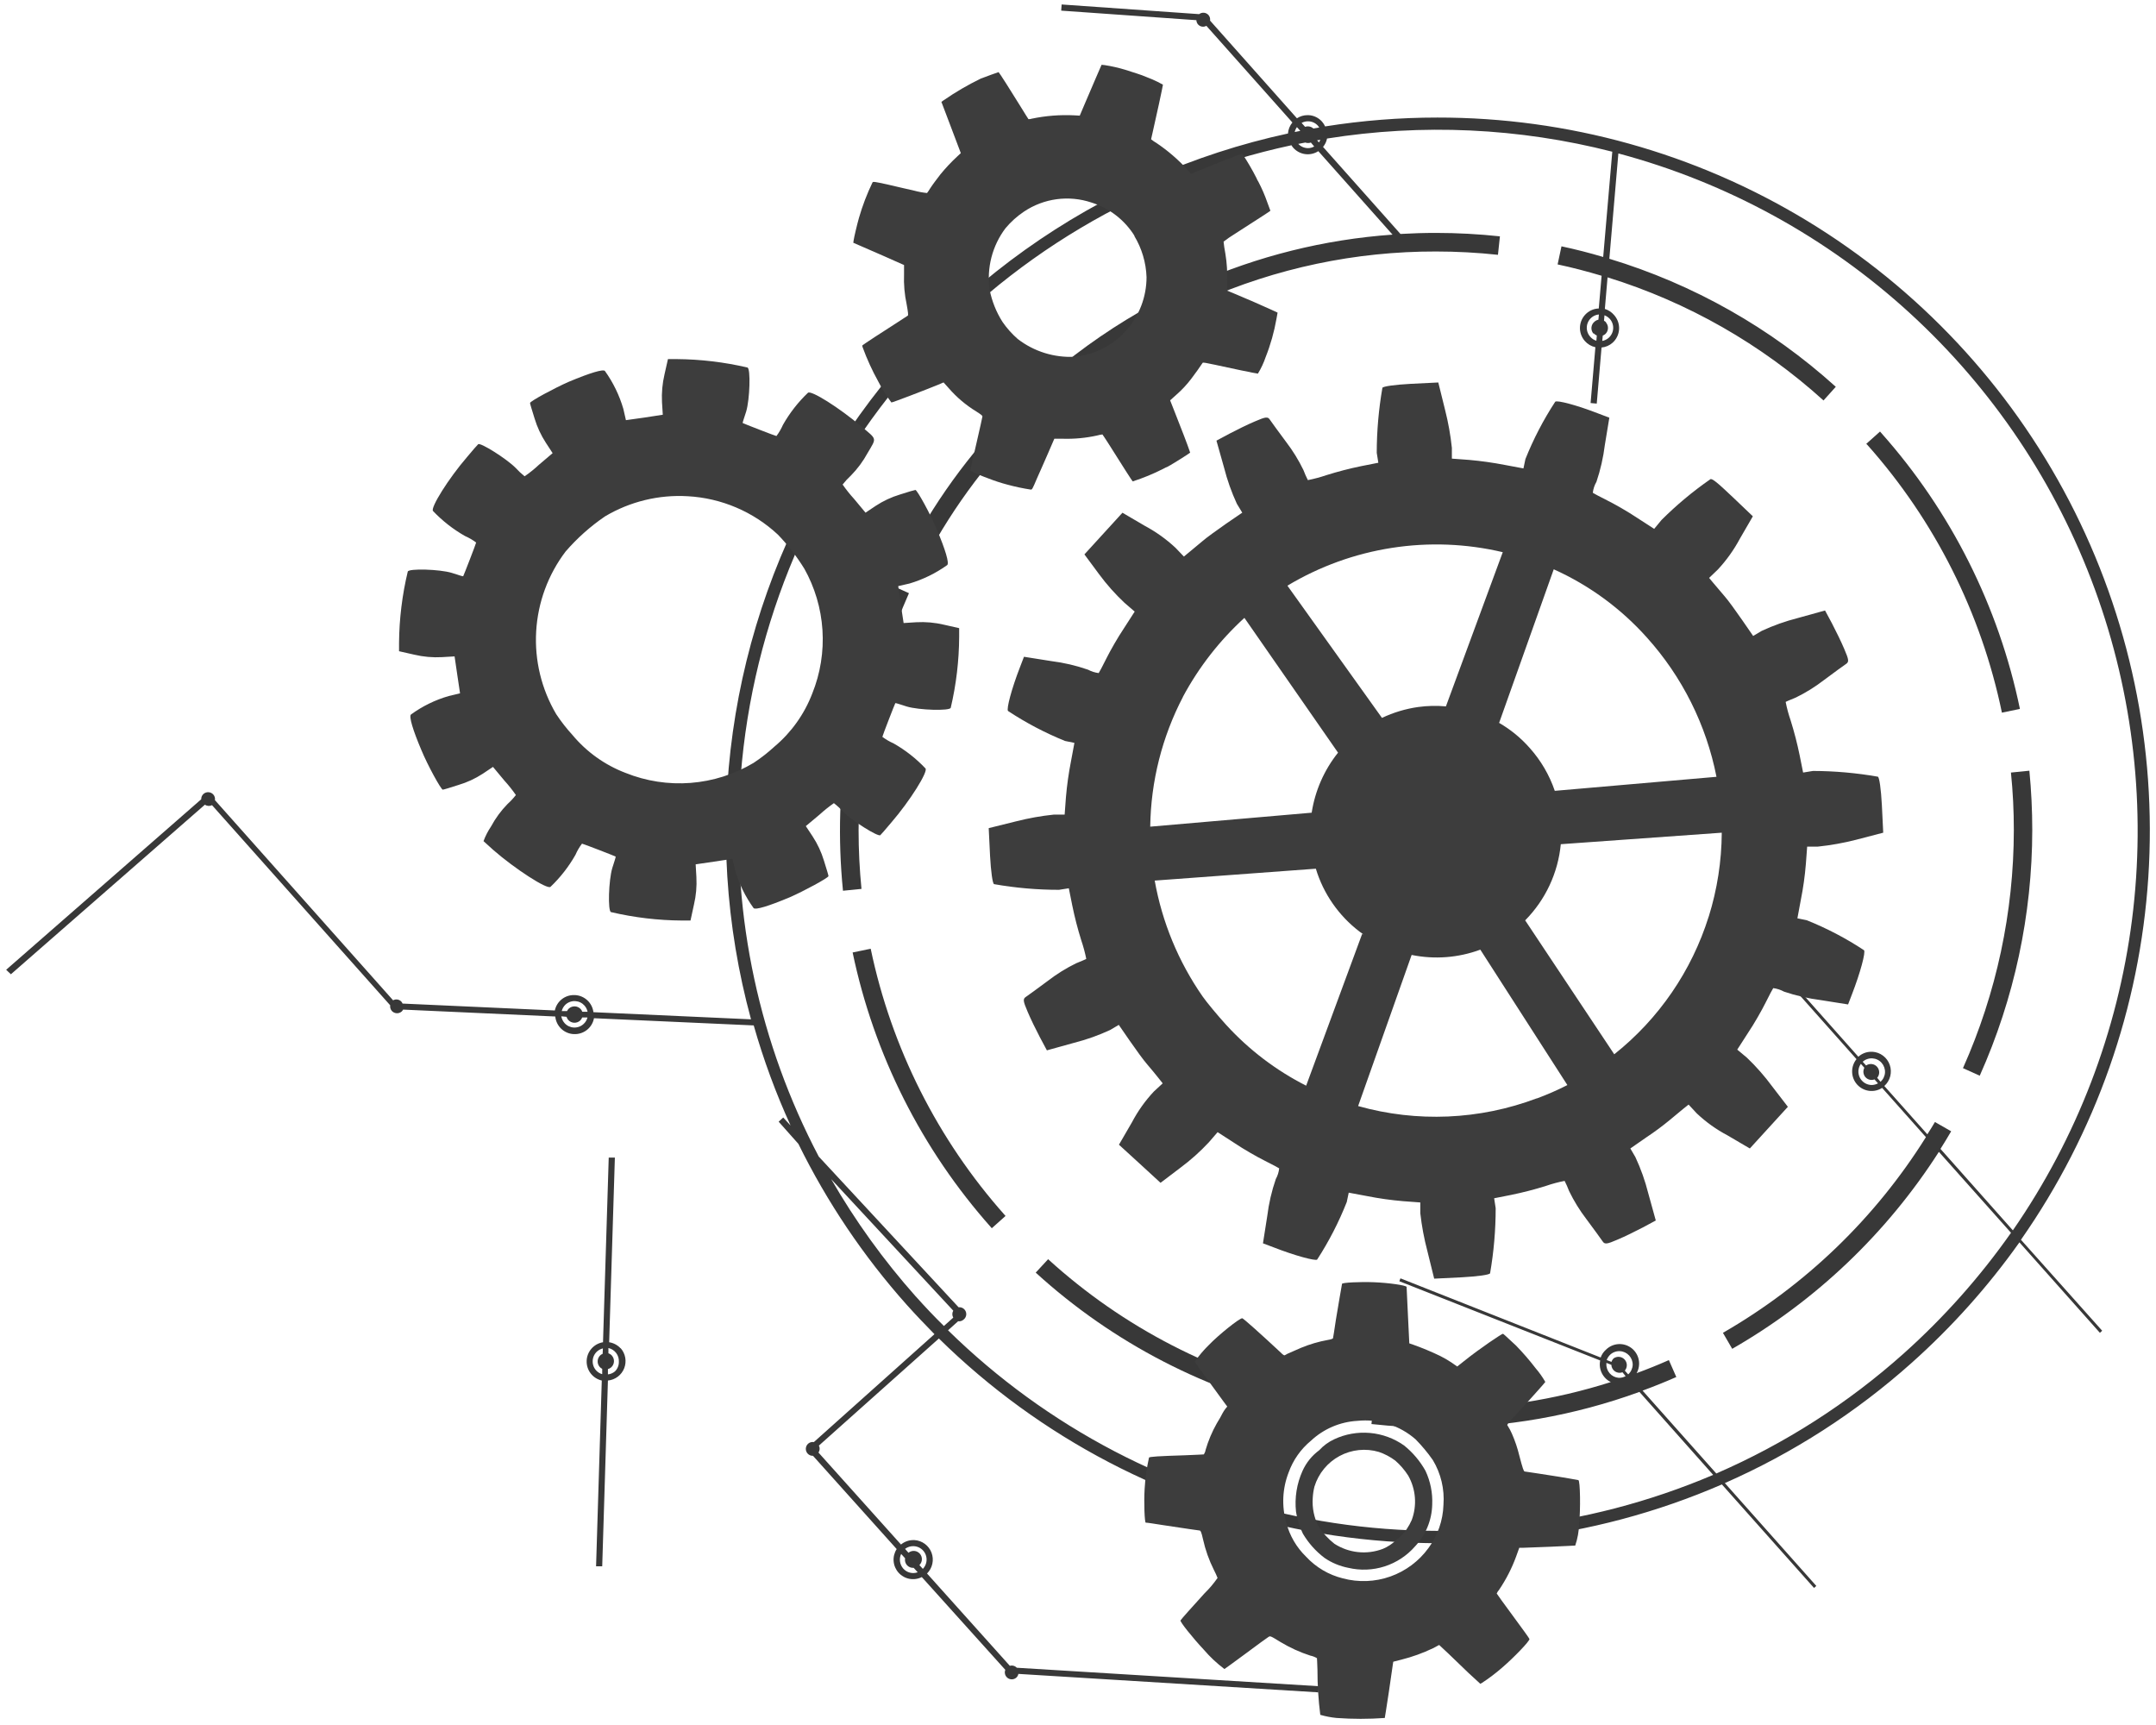 <svg width="350" height="280" viewBox="0 0 350 280" fill="none" xmlns="http://www.w3.org/2000/svg">
<path d="M168.135 206.571C180.698 218.021 196.056 225.948 212.656 229.551L213.284 226.624C197.204 223.145 182.324 215.477 170.149 204.393L168.135 206.571Z" fill="#383838"/>
<path d="M139.85 144.284C139.541 141.147 139.381 137.949 139.381 134.802C139.389 121.531 142.175 108.41 147.559 96.285L144.826 95.056C137.903 110.586 135.152 127.66 136.848 144.584L139.85 144.284Z" fill="#383838"/>
<path d="M170.767 64.632C175.594 60.305 180.851 56.485 186.456 53.232L184.97 50.634C179.178 53.978 173.744 57.909 168.753 62.364C161.112 69.171 154.598 77.15 149.454 86.004L152.037 87.513C157.033 78.941 163.355 71.218 170.767 64.632V64.632Z" fill="#383838"/>
<path d="M326.921 134.732C326.908 148.052 324.094 161.221 318.663 173.379L321.386 174.608C326.996 162.065 329.902 148.477 329.913 134.732C329.913 131.525 329.754 128.288 329.444 125.1L326.452 125.4C326.771 128.487 326.921 131.625 326.921 134.732Z" fill="#383838"/>
<path d="M141.346 153.996L138.414 154.605C141.883 171.2 149.638 186.593 160.904 199.247L161.003 199.367L163.237 197.369L163.138 197.259C152.221 184.996 144.707 170.078 141.346 153.996V153.996Z" fill="#383838"/>
<path d="M324.986 115.678L327.908 115.069C324.461 98.417 316.698 82.969 305.398 70.277L305.199 70.047L302.965 72.046L303.144 72.216C314.108 84.531 321.641 99.521 324.986 115.678V115.678Z" fill="#383838"/>
<path d="M100.754 218.87C100.264 218.334 99.606 217.982 98.889 217.871L99.817 187.897H98.819L97.892 217.871C97.167 217.988 96.506 218.354 96.022 218.906C95.537 219.458 95.259 220.161 95.236 220.896C95.212 221.631 95.444 222.351 95.892 222.933C96.341 223.514 96.977 223.922 97.692 224.086L96.765 254.24H97.762L98.689 224.086C99.272 224.03 99.827 223.813 100.294 223.46C100.76 223.107 101.12 222.632 101.333 222.086C101.546 221.54 101.604 220.946 101.5 220.37C101.396 219.793 101.134 219.257 100.744 218.82L100.754 218.87ZM97.832 219.749C97.702 219.805 97.582 219.879 97.473 219.969C97.204 220.209 97.042 220.546 97.021 220.906C97.001 221.265 97.124 221.619 97.363 221.888C97.475 222.013 97.611 222.115 97.762 222.187V223.057C97.378 222.948 97.032 222.733 96.765 222.437C96.38 222.004 96.183 221.437 96.216 220.858C96.231 220.571 96.303 220.29 96.428 220.03C96.553 219.771 96.728 219.54 96.944 219.35C97.212 219.121 97.53 218.956 97.872 218.87L97.832 219.749ZM99.826 222.607C99.504 222.878 99.108 223.045 98.689 223.087V222.227C98.885 222.177 99.066 222.081 99.218 221.948C99.487 221.708 99.649 221.371 99.669 221.011C99.69 220.651 99.567 220.298 99.328 220.029C99.176 219.863 98.983 219.739 98.769 219.669V218.81C99.273 218.921 99.72 219.209 100.031 219.621C100.342 220.033 100.496 220.543 100.465 221.058C100.469 221.346 100.415 221.632 100.305 221.899C100.195 222.165 100.032 222.406 99.826 222.607V222.607Z" fill="#383838"/>
<path d="M1.768 158.142L33.264 130.616C33.431 130.733 33.628 130.802 33.831 130.816C34.035 130.83 34.239 130.788 34.421 130.696L63.344 163.178C63.319 163.339 63.329 163.504 63.374 163.661C63.419 163.818 63.497 163.963 63.603 164.087C63.804 164.311 64.085 164.448 64.386 164.466C64.686 164.485 64.982 164.385 65.209 164.187C65.302 164.097 65.38 163.993 65.438 163.877L90.142 164.996C90.214 165.754 90.556 166.46 91.105 166.985C91.655 167.51 92.376 167.819 93.134 167.854C93.974 167.901 94.799 167.613 95.428 167.054C95.948 166.589 96.299 165.963 96.426 165.276L122.357 166.445C123.941 172.003 125.941 177.434 128.341 182.691L127.144 181.392L126.406 182.072L129.607 185.669C134.262 195.137 140.18 203.927 147.2 211.796C148.666 213.435 150.192 215.023 151.698 216.562L132.121 234.077C131.956 234.047 131.788 234.055 131.627 234.1C131.466 234.145 131.318 234.226 131.193 234.337C131.082 234.436 130.991 234.556 130.927 234.69C130.862 234.824 130.825 234.969 130.816 235.118C130.808 235.266 130.829 235.415 130.878 235.555C130.927 235.696 131.004 235.825 131.103 235.936C131.213 236.059 131.349 236.156 131.5 236.22C131.652 236.284 131.816 236.313 131.981 236.305L145.565 251.442C145.188 252.026 145.014 252.718 145.069 253.412C145.124 254.105 145.406 254.76 145.87 255.277C146.334 255.795 146.955 256.144 147.637 256.273C148.319 256.401 149.024 256.301 149.644 255.988L163.198 271.046C163.105 271.281 163.095 271.542 163.168 271.784C163.241 272.027 163.393 272.238 163.6 272.383C163.808 272.529 164.058 272.6 164.31 272.586C164.563 272.571 164.803 272.472 164.993 272.305C165.166 272.147 165.282 271.936 165.322 271.705L214.022 274.702L214.082 273.703L165.063 270.706C164.922 270.554 164.742 270.445 164.543 270.39C164.344 270.335 164.134 270.337 163.936 270.396L150.492 255.409C150.926 254.977 151.226 254.428 151.355 253.829C151.485 253.23 151.439 252.606 151.223 252.033C151.007 251.459 150.63 250.961 150.137 250.597C149.645 250.234 149.058 250.02 148.447 249.984H148.257C147.53 249.987 146.826 250.241 146.263 250.703L132.869 235.776C132.982 235.612 133.049 235.42 133.061 235.221C133.074 235.022 133.031 234.823 132.938 234.647L152.416 217.262C168.851 233.425 189.722 244.313 212.365 248.533C235.007 252.753 258.391 250.113 279.528 240.951L294.488 257.757L294.857 257.427L280.006 240.731C291.081 235.863 301.32 229.274 310.345 221.208C316.888 215.369 322.752 208.81 327.829 201.655L340.894 216.342L341.263 216.003L328.078 201.235C340.217 183.884 347.369 163.527 348.752 142.383C350.136 121.24 345.699 100.122 335.925 81.331C326.151 62.54 311.415 46.798 293.324 35.822C275.233 24.845 254.481 19.054 233.331 19.081C227.232 19.081 221.143 19.562 215.119 20.52C214.991 20.24 214.823 19.981 214.621 19.75C214.346 19.436 214.011 19.181 213.636 18.999C213.261 18.817 212.853 18.712 212.436 18.691H212.247C211.641 18.692 211.049 18.869 210.541 19.201L196.439 3.344C196.465 3.183 196.456 3.018 196.411 2.861C196.366 2.704 196.287 2.558 196.18 2.435C195.99 2.226 195.73 2.096 195.449 2.07C195.168 2.044 194.888 2.124 194.664 2.295L172.343 0.727L172.273 1.726L194.215 3.274C194.22 3.463 194.273 3.647 194.37 3.808C194.467 3.97 194.604 4.104 194.767 4.196C194.931 4.289 195.116 4.337 195.304 4.337C195.493 4.336 195.677 4.287 195.841 4.194L209.803 19.88C209.386 20.388 209.135 21.013 209.085 21.669C193.727 24.995 179.206 31.42 166.408 40.553C153.61 49.686 142.803 61.335 134.647 74.79C126.49 88.244 121.155 103.222 118.967 118.81C116.778 134.398 117.782 150.269 121.918 165.456L96.336 164.297C96.243 163.555 95.892 162.87 95.345 162.362C94.797 161.854 94.089 161.556 93.344 161.519H93.164C92.44 161.513 91.736 161.759 91.173 162.214C90.609 162.67 90.22 163.307 90.073 164.017L65.349 162.898C65.304 162.789 65.244 162.688 65.169 162.598C65.003 162.411 64.778 162.286 64.531 162.244C64.284 162.202 64.031 162.246 63.813 162.368L34.89 129.876C34.917 129.715 34.907 129.55 34.863 129.392C34.818 129.235 34.738 129.09 34.63 128.967C34.531 128.855 34.41 128.765 34.276 128.7C34.141 128.635 33.995 128.597 33.846 128.589C33.697 128.58 33.548 128.602 33.407 128.651C33.266 128.701 33.136 128.777 33.025 128.877C32.906 128.986 32.813 129.119 32.751 129.267C32.689 129.415 32.66 129.576 32.666 129.736L1 157.413L1.768 158.142ZM148.377 250.973C148.792 250.997 149.192 251.141 149.528 251.386C149.864 251.631 150.123 251.967 150.274 252.355C150.425 252.743 150.462 253.167 150.381 253.575C150.299 253.983 150.102 254.36 149.813 254.66L149.255 254.04C149.502 253.8 149.646 253.473 149.659 253.129C149.671 252.784 149.55 252.448 149.321 252.19C149.093 251.933 148.773 251.773 148.43 251.746C148.087 251.718 147.747 251.824 147.48 252.042L146.921 251.412C147.341 251.094 147.862 250.938 148.387 250.973H148.377ZM146.283 252.222L146.931 252.941C146.892 253.139 146.9 253.343 146.954 253.537C147.008 253.731 147.106 253.91 147.24 254.06C147.376 254.211 147.545 254.328 147.734 254.402C147.922 254.477 148.125 254.507 148.327 254.49L148.976 255.209C148.57 255.356 148.13 255.377 147.712 255.27C147.294 255.163 146.918 254.933 146.632 254.61C146.349 254.288 146.166 253.891 146.106 253.466C146.046 253.042 146.111 252.609 146.293 252.222H146.283ZM148.686 210.467C143.465 204.596 138.856 198.205 134.933 191.394L154.75 212.745C154.65 212.917 154.598 213.112 154.598 213.31C154.598 213.508 154.65 213.703 154.75 213.874L153.234 215.233C151.658 213.695 150.152 212.096 148.696 210.467H148.686ZM212.456 19.69C212.741 19.705 213.02 19.776 213.277 19.899C213.534 20.023 213.763 20.196 213.952 20.41V20.41C214.031 20.5 214.101 20.597 214.162 20.7L213.214 20.859C213.035 20.698 212.815 20.587 212.578 20.54C212.341 20.492 212.096 20.509 211.868 20.59L211.299 19.95C211.654 19.759 212.054 19.669 212.456 19.69V19.69ZM214.341 22.688C214.279 22.838 214.202 22.982 214.112 23.117L213.813 22.778L214.341 22.688ZM213.344 23.777C213.039 23.948 212.696 24.041 212.347 24.047C212.049 24.046 211.755 23.984 211.483 23.866C211.21 23.747 210.964 23.574 210.761 23.357L211.898 23.137C212.191 23.243 212.512 23.243 212.805 23.137L213.344 23.777ZM210.531 20.62L211.09 21.249L210.182 21.429C210.248 21.137 210.374 20.861 210.551 20.62H210.531ZM120.093 128.238C121.518 103.373 131.053 79.666 147.233 60.758C163.413 41.849 185.344 28.787 209.654 23.577C209.734 23.724 209.831 23.862 209.943 23.987C210.445 24.549 211.131 24.913 211.876 25.013C212.622 25.114 213.38 24.945 214.012 24.536L226.06 38.085C214.993 38.867 204.147 41.571 194.006 46.078L195.212 48.816C207.146 43.518 220.059 40.795 233.111 40.822V40.822C236.473 40.822 239.832 41.002 243.174 41.362L243.494 38.364C240.045 37.993 236.58 37.806 233.111 37.805V37.805C231.176 37.805 229.262 37.865 227.347 37.975L214.78 23.847C215.108 23.457 215.331 22.989 215.428 22.488C230.848 20.026 246.607 20.753 261.735 24.626L260.259 41.712C258.025 41.045 255.768 40.469 253.487 39.983L252.859 42.92C255.272 43.43 257.646 44.06 260 44.759L259.541 50.074C258.802 50.095 258.095 50.379 257.546 50.874C257.235 51.151 256.982 51.487 256.8 51.863C256.619 52.239 256.513 52.646 256.489 53.063C256.465 53.48 256.523 53.897 256.66 54.291C256.797 54.685 257.01 55.048 257.287 55.36C257.733 55.869 258.331 56.219 258.992 56.359L258.214 65.421L259.212 65.511L259.99 56.409C260.656 56.349 261.286 56.076 261.785 55.63C262.412 55.068 262.79 54.28 262.837 53.438C262.884 52.597 262.595 51.772 262.034 51.144C261.638 50.673 261.115 50.326 260.528 50.144L260.967 45.019C273.966 49.042 285.931 55.862 296.024 65.002L298.018 62.784C287.445 53.224 274.891 46.127 261.256 42.001L262.722 24.906C280.334 29.613 296.557 38.498 310.019 50.809C323.482 63.121 333.789 78.497 340.069 95.64C346.349 112.783 348.419 131.189 346.103 149.302C343.787 167.415 337.153 184.703 326.762 199.707L315.013 186.488C315.601 185.549 316.19 184.599 316.748 183.63L314.115 182.122C313.716 182.801 313.298 183.48 312.879 184.12L305.897 176.277C306.365 175.857 306.698 175.309 306.855 174.701C307.012 174.092 306.986 173.451 306.78 172.857C306.574 172.264 306.198 171.744 305.699 171.364C305.199 170.984 304.598 170.76 303.972 170.721H303.783C303.005 170.717 302.254 171.006 301.679 171.531L281.802 149.15L281.433 149.479L301.379 171.92C300.904 172.504 300.653 173.239 300.67 173.993C300.687 174.746 300.971 175.468 301.472 176.031C301.973 176.593 302.658 176.957 303.403 177.059C304.148 177.161 304.905 176.993 305.538 176.586L312.649 184.579C304.429 197.712 293.113 208.619 279.697 216.342L281.203 218.94C294.79 211.139 306.298 200.172 314.754 186.967L326.462 200.106C321.414 207.289 315.561 213.869 309.019 219.719C299.987 227.788 289.724 234.355 278.62 239.173L266.652 225.724C268.497 225.045 270.322 224.316 272.127 223.516L270.921 220.769C269.195 221.538 267.45 222.237 265.684 222.887C266.059 222.22 266.18 221.44 266.025 220.692C265.87 219.943 265.45 219.275 264.842 218.812C264.234 218.35 263.48 218.123 262.718 218.174C261.956 218.225 261.239 218.55 260.698 219.09C260.312 219.43 260.02 219.863 259.85 220.349L227.347 207.5L227.167 207.969L259.77 220.829C259.67 221.312 259.684 221.812 259.81 222.288C259.937 222.765 260.172 223.206 260.498 223.576C260.776 223.894 261.115 224.152 261.496 224.336C252.336 227.25 242.782 228.726 233.171 228.712C229.759 228.71 226.35 228.523 222.958 228.152L222.639 231.15C226.137 231.533 229.653 231.726 233.171 231.729V231.729C244.415 231.742 255.575 229.781 266.143 225.934L278.111 239.403C257.408 248.216 234.564 250.69 212.459 246.513C190.354 242.336 169.979 231.695 153.902 215.933L155.538 214.464C155.697 214.487 155.858 214.474 156.012 214.428C156.165 214.381 156.306 214.301 156.426 214.194C156.619 214.045 156.758 213.836 156.822 213.601C156.886 213.365 156.871 213.114 156.779 212.888C156.688 212.661 156.525 212.471 156.315 212.346C156.105 212.221 155.86 212.168 155.618 212.196L132.918 187.737C123.3 169.45 118.87 148.871 120.113 128.238H120.093ZM260.718 52.303C260.622 52.205 260.51 52.124 260.389 52.063L260.468 51.173C260.793 51.301 261.086 51.499 261.326 51.753C261.585 52.039 261.762 52.39 261.84 52.768C261.918 53.147 261.894 53.539 261.77 53.905C261.646 54.27 261.426 54.596 261.135 54.849C260.843 55.101 260.489 55.271 260.109 55.34L260.189 54.471C260.343 54.415 260.485 54.33 260.608 54.221C260.863 53.981 261.016 53.652 261.035 53.302C261.053 52.952 260.936 52.608 260.708 52.343L260.718 52.303ZM258.723 54.111C258.862 54.262 259.032 54.382 259.222 54.461L259.152 55.31C258.764 55.194 258.418 54.968 258.155 54.66C257.884 54.362 257.702 53.994 257.629 53.597C257.555 53.201 257.594 52.792 257.74 52.416C257.886 52.04 258.134 51.713 258.456 51.47C258.777 51.228 259.16 51.08 259.561 51.044L259.481 51.893C259.256 51.939 259.047 52.042 258.873 52.193C258.727 52.305 258.606 52.447 258.517 52.607C258.428 52.768 258.373 52.946 258.354 53.129C258.335 53.312 258.354 53.497 258.409 53.673C258.464 53.849 258.554 54.011 258.673 54.151L258.723 54.111ZM302.825 174.838C303.005 175.043 303.242 175.188 303.506 175.254C303.77 175.32 304.047 175.304 304.302 175.207L304.87 175.847C304.563 176.014 304.222 176.106 303.873 176.117C303.473 176.119 303.081 176.01 302.738 175.803C302.396 175.597 302.117 175.299 301.933 174.944C301.748 174.589 301.665 174.19 301.693 173.79C301.72 173.391 301.856 173.006 302.087 172.68L302.656 173.319C302.529 173.56 302.477 173.834 302.507 174.105C302.538 174.375 302.648 174.631 302.825 174.838V174.838ZM304.74 174.948C304.954 174.697 305.07 174.376 305.065 174.046C305.06 173.716 304.935 173.399 304.714 173.154C304.493 172.909 304.191 172.753 303.863 172.716C303.536 172.678 303.206 172.761 302.935 172.949V172.949L302.387 172.34C302.6 172.149 302.849 172.003 303.119 171.909C303.389 171.815 303.674 171.775 303.96 171.792C304.245 171.809 304.524 171.881 304.781 172.006C305.039 172.131 305.269 172.306 305.458 172.52V172.52C305.839 172.955 306.036 173.521 306.007 174.098C305.97 174.674 305.709 175.213 305.279 175.597L304.74 174.948ZM263.77 222.477C263.983 222.226 264.099 221.905 264.094 221.575C264.089 221.245 263.965 220.928 263.743 220.683C263.522 220.439 263.22 220.283 262.892 220.245C262.565 220.208 262.235 220.291 261.964 220.479C261.798 220.639 261.675 220.838 261.605 221.058L260.827 220.759C260.952 220.42 261.153 220.116 261.416 219.869C261.848 219.484 262.415 219.287 262.992 219.32C263.562 219.353 264.097 219.61 264.481 220.034C264.865 220.458 265.068 221.016 265.046 221.588C265.009 222.164 264.748 222.702 264.318 223.087V223.087L263.77 222.477ZM263.899 223.376C263.593 223.546 263.251 223.638 262.902 223.646H262.772C262.205 223.603 261.678 223.337 261.304 222.907C260.931 222.477 260.742 221.917 260.778 221.348C260.772 221.305 260.772 221.261 260.778 221.218L261.585 221.538C261.592 221.75 261.65 221.958 261.753 222.144C261.856 222.33 262.002 222.488 262.178 222.606C262.355 222.725 262.557 222.799 262.768 222.823C262.978 222.848 263.192 222.822 263.391 222.747L263.899 223.376ZM91.818 163.048C92.031 162.857 92.28 162.711 92.55 162.617C92.82 162.523 93.106 162.483 93.391 162.5C93.676 162.517 93.956 162.589 94.213 162.714C94.47 162.839 94.7 163.014 94.89 163.228C95.139 163.512 95.311 163.856 95.388 164.227H94.531C94.471 164.074 94.387 163.933 94.281 163.807C94.04 163.538 93.702 163.375 93.342 163.354C92.981 163.334 92.627 163.457 92.356 163.697C92.228 163.816 92.123 163.959 92.047 164.117H91.19C91.29 163.706 91.508 163.335 91.818 163.048V163.048ZM91.968 165.046C92.026 165.233 92.121 165.406 92.247 165.556C92.488 165.825 92.826 165.988 93.187 166.009C93.547 166.029 93.901 165.906 94.172 165.666C94.326 165.527 94.442 165.352 94.511 165.156H95.368C95.266 165.575 95.036 165.952 94.71 166.235C94.497 166.427 94.248 166.575 93.978 166.669C93.707 166.763 93.42 166.803 93.134 166.785C92.849 166.77 92.57 166.697 92.312 166.572C92.056 166.447 91.826 166.271 91.638 166.055C91.37 165.746 91.19 165.37 91.12 164.966L91.968 165.046Z" fill="#383838"/>
<path d="M172.902 120.274L174.418 120.584L173.859 123.582C173.482 125.507 173.209 127.452 173.041 129.407L172.832 132.224H171.087C169.011 132.44 166.955 132.807 164.933 133.323L160.505 134.422L160.724 138.919C160.864 141.496 161.133 143.465 161.383 143.515C164.86 144.127 168.384 144.434 171.914 144.434L173.51 144.184L174.069 146.972C174.46 148.887 174.949 150.781 175.535 152.647C175.869 153.627 176.138 154.629 176.343 155.644C176.273 155.714 175.525 156.014 174.687 156.364C173.087 157.144 171.57 158.085 170.159 159.171C168.533 160.39 166.908 161.559 166.559 161.799C166.03 162.139 166.07 162.468 166.828 164.237C167.297 165.356 168.214 167.234 168.823 168.383L169.95 170.492L174.378 169.263C176.386 168.752 178.342 168.056 180.222 167.184L181.619 166.355L183.414 168.953C184.411 170.392 185.668 172.13 186.236 172.77C186.805 173.409 187.603 174.418 188.012 174.918L188.75 175.847L187.323 177.166C185.917 178.662 184.719 180.343 183.763 182.162L181.648 185.808L185.039 188.906L188.4 191.993L191.612 189.555C193.277 188.321 194.826 186.936 196.24 185.419L197.666 183.77L200.418 185.549C201.895 186.548 204.109 187.807 205.315 188.406C206.522 189.006 207.589 189.585 207.659 189.645C207.595 190.256 207.408 190.847 207.111 191.384C206.44 193.328 205.976 195.337 205.724 197.379L205.026 201.815L206.722 202.454C210.162 203.803 213.543 204.712 213.823 204.453C215.731 201.506 217.342 198.377 218.63 195.111L218.949 193.592L221.941 194.151C223.862 194.533 225.804 194.806 227.756 194.971L230.568 195.18V196.929C230.803 199.013 231.19 201.076 231.725 203.104L232.822 207.55L237.31 207.33C239.883 207.19 241.838 206.92 241.898 206.671C242.502 203.183 242.805 199.65 242.805 196.11L242.556 194.501L245.339 193.951C247.251 193.558 249.141 193.068 251.004 192.483C251.981 192.145 252.98 191.878 253.996 191.683C254.269 192.219 254.512 192.769 254.724 193.332C255.502 194.938 256.441 196.462 257.526 197.878C258.743 199.507 259.92 201.135 260.159 201.485C260.498 202.005 260.827 201.975 262.583 201.215C263.71 200.746 265.575 199.826 266.732 199.217L268.796 198.108L267.569 193.672C267.062 191.658 266.364 189.698 265.485 187.817L264.667 186.418L267.24 184.629C268.558 183.757 269.83 182.817 271.05 181.812C271.748 181.242 272.696 180.433 273.194 180.033L274.122 179.294L275.448 180.723C276.941 182.133 278.619 183.333 280.435 184.29L284.065 186.418L287.137 183.051L290.239 179.654L287.686 176.337C286.455 174.664 285.08 173.103 283.577 171.671L282.021 170.372L283.776 167.644C284.774 166.165 286.03 163.947 286.629 162.738C287.227 161.529 287.796 160.46 287.865 160.39C288.477 160.47 289.069 160.663 289.611 160.96C291.555 161.616 293.56 162.078 295.595 162.339L300.013 163.038L300.661 161.349C301.998 157.892 302.905 154.515 302.596 154.235C299.67 152.303 296.555 150.673 293.301 149.37L291.785 149.06L292.343 146.062C292.73 144.135 293.003 142.187 293.161 140.227L293.371 137.42H295.116C297.191 137.204 299.248 136.837 301.27 136.321L305.718 135.162L305.498 130.666C305.359 128.088 305.089 126.119 304.84 126.07C301.362 125.46 297.839 125.149 294.308 125.14L292.712 125.4L292.154 122.612C291.762 120.697 291.273 118.803 290.688 116.937C290.35 115.958 290.08 114.957 289.88 113.94C289.95 113.87 290.698 113.57 291.536 113.221C293.136 112.44 294.653 111.499 296.064 110.413C297.689 109.194 299.315 108.025 299.664 107.785C300.192 107.445 300.153 107.106 299.395 105.347C298.926 104.228 298.008 102.35 297.4 101.191L296.273 99.093L291.845 100.322C289.837 100.833 287.88 101.528 286 102.4L284.604 103.229L282.809 100.631C281.811 99.192 280.575 97.474 279.986 96.805C279.398 96.135 278.64 95.196 278.211 94.716L277.453 93.807L278.869 92.448C280.27 90.945 281.47 89.265 282.44 87.453L284.554 83.806L281.273 80.678C278.77 78.3 277.932 77.621 277.653 77.791C274.819 79.756 272.166 81.969 269.724 84.405L268.537 85.844L265.814 84.085C264.338 83.086 262.124 81.827 260.917 81.228C259.71 80.628 258.643 80.049 258.573 79.989C258.644 79.362 258.844 78.756 259.162 78.21C259.818 76.263 260.276 74.255 260.528 72.216L261.256 67.799L259.571 67.16C256.13 65.811 252.749 64.902 252.47 65.212C250.553 68.144 248.933 71.26 247.633 74.514L247.313 76.032L244.321 75.473C242.399 75.1 240.458 74.826 238.507 74.653L235.694 74.444V72.695C235.475 70.613 235.105 68.549 234.587 66.52L233.49 62.084L229.002 62.304C226.429 62.444 224.464 62.714 224.414 62.964C223.809 66.445 223.502 69.971 223.497 73.504L223.756 75.113L220.974 75.663C219.062 76.055 217.171 76.545 215.309 77.131C214.33 77.464 213.331 77.731 212.317 77.931C212.043 77.395 211.8 76.845 211.589 76.282C210.81 74.676 209.871 73.153 208.786 71.736C207.569 70.107 206.393 68.479 206.153 68.129C205.814 67.609 205.485 67.639 203.73 68.399C202.603 68.868 200.738 69.788 199.581 70.397L197.476 71.526L198.713 75.912C199.225 77.924 199.919 79.883 200.787 81.767L201.665 83.216L199.032 85.015C197.616 86.014 195.881 87.243 195.212 87.832L193.098 89.591L192.19 90.34L190.834 88.921C189.333 87.521 187.657 86.322 185.847 85.354L182.217 83.226L179.115 86.623L176.043 89.99L178.417 93.198C179.65 94.869 181.032 96.424 182.546 97.844L184.202 99.272L182.446 102C181.449 103.479 180.192 105.697 179.594 106.906C178.996 108.115 178.427 109.184 178.357 109.254C177.754 109.176 177.169 108.99 176.632 108.704C174.692 108.029 172.686 107.56 170.648 107.306L166.23 106.606L165.581 108.295C164.235 111.752 163.337 115.129 163.646 115.409C166.562 117.335 169.663 118.965 172.902 120.274ZM212.037 176.227C207.159 173.752 202.766 170.414 199.072 166.375C197.616 164.776 195.881 162.678 195.212 161.719C191.302 156.093 188.655 149.684 187.453 142.935L213.613 141.007C213.68 141.253 213.76 141.503 213.853 141.756C215.245 145.768 217.862 149.238 221.333 151.678L221.123 151.608L212.037 176.227ZM249.468 178.285C240.183 181.784 230.025 182.221 220.475 179.534L229.162 155.005C232.886 155.766 236.748 155.469 240.312 154.146L254.444 176.127C252.83 176.951 251.168 177.679 249.468 178.305V178.285ZM277.393 148.76C274.632 157.588 269.288 165.382 262.054 171.131L247.593 149.39C250.884 146.06 252.928 141.694 253.377 137.03L279.508 135.162C279.48 139.781 278.768 144.371 277.393 148.78V148.76ZM252.23 92.408C257.984 94.996 263.131 98.764 267.34 103.469C273.084 109.844 276.993 117.663 278.65 126.09L252.4 128.368C251.527 125.808 250.15 123.45 248.351 121.433C246.922 119.805 245.238 118.421 243.364 117.337L252.23 92.408ZM243.962 89.611L234.727 114.659C233.232 114.522 231.726 114.556 230.239 114.759C228.196 115.047 226.209 115.644 224.345 116.528L208.996 95.066C219.502 88.767 232.045 86.817 243.962 89.631V89.611ZM192.041 113.091C194.619 108.29 197.992 103.963 202.014 100.292L217.214 122.173C214.961 124.989 213.485 128.348 212.935 131.915L186.725 134.183C186.825 126.839 188.646 119.621 192.041 113.111V113.091Z" fill="#3D3D3D"/>
<path d="M139.83 69.218C136.219 66.161 131.662 63.303 131.163 63.753C129.562 65.279 128.194 67.033 127.104 68.958C126.822 69.603 126.467 70.213 126.047 70.777C125.897 70.777 120.621 68.719 120.571 68.668C120.521 68.619 120.811 67.809 121.13 66.81C121.728 64.812 121.878 59.816 121.339 59.656C117.565 58.775 113.705 58.316 109.83 58.287H108.434L107.875 60.765C107.529 62.237 107.392 63.751 107.466 65.261L107.596 67.32L104.604 67.779L101.612 68.199L101.193 66.371C100.55 64.164 99.538 62.083 98.201 60.216C97.912 59.886 95.807 60.516 92.326 61.974C90.043 62.973 86.043 65.132 86.043 65.411C86.043 65.531 86.382 66.66 86.781 67.919C87.2 69.312 87.814 70.637 88.606 71.856L89.713 73.554L87.499 75.433C86.769 76.116 85.989 76.744 85.166 77.311C84.642 76.894 84.151 76.436 83.7 75.942C82.213 74.444 77.985 71.786 77.626 72.106C77.506 72.216 76.708 73.105 75.83 74.174C72.789 77.701 69.846 82.427 70.295 82.946C71.816 84.546 73.563 85.913 75.481 87.003C76.125 87.285 76.734 87.641 77.296 88.062C77.296 88.202 75.242 93.497 75.192 93.537C75.142 93.577 74.334 93.308 73.337 92.988C71.342 92.388 66.356 92.248 66.196 92.778C65.29 96.559 64.815 100.43 64.78 104.318V105.707L67.253 106.266C68.722 106.615 70.234 106.749 71.741 106.666L73.796 106.546L74.235 109.544L74.683 112.541L72.838 112.981C70.639 113.615 68.566 114.63 66.715 115.978C66.366 116.288 67.014 118.476 68.41 121.763C69.408 124.191 71.602 128.178 71.881 128.178C71.991 128.178 73.128 127.838 74.384 127.428C75.796 127.012 77.14 126.393 78.374 125.59L80.029 124.481L81.884 126.709C82.556 127.447 83.179 128.228 83.749 129.047C83.336 129.575 82.879 130.066 82.383 130.516C81.331 131.594 80.434 132.815 79.72 134.143C79.218 134.887 78.806 135.688 78.493 136.531C78.543 136.59 79.281 137.24 80.069 137.959C83.58 141.027 88.836 144.424 89.364 143.954C90.965 142.428 92.333 140.674 93.424 138.749C93.701 138.105 94.056 137.498 94.481 136.94C94.63 136.94 99.906 138.988 99.946 139.038C99.986 139.088 99.717 139.898 99.398 140.897C98.799 142.895 98.65 147.891 99.188 148.051C102.962 148.936 106.822 149.395 110.698 149.419H112.094L112.652 146.852C113 145.38 113.134 143.866 113.051 142.356L112.932 140.297L115.924 139.858L118.916 139.408L119.344 141.256C119.98 143.462 120.993 145.541 122.336 147.401C122.626 147.731 124.73 147.101 128.211 145.643C130.495 144.644 134.494 142.485 134.494 142.206C134.494 142.086 134.155 140.957 133.756 139.698C133.333 138.3 132.712 136.971 131.911 135.751L130.814 134.093L133.038 132.234C133.775 131.561 134.554 130.937 135.372 130.366C135.9 130.774 136.39 131.229 136.838 131.725C138.324 133.223 142.553 135.881 142.912 135.561C143.031 135.451 143.819 134.562 144.707 133.493C147.749 129.966 150.691 125.25 150.242 124.731C148.724 123.125 146.976 121.754 145.056 120.664C144.412 120.382 143.803 120.026 143.241 119.605C143.241 119.465 145.295 114.17 145.345 114.13C145.395 114.09 146.203 114.359 147.2 114.679C149.195 115.279 154.182 115.419 154.341 114.889C155.23 111.11 155.689 107.242 155.708 103.359V101.96L153.234 101.401C151.765 101.052 150.253 100.917 148.746 101.001L146.692 101.131L146.233 98.133L145.814 95.136L147.649 94.716C149.842 94.064 151.911 93.051 153.773 91.719C154.122 91.409 153.473 89.221 152.077 85.934C151.08 83.506 148.886 79.529 148.606 79.529C148.497 79.529 147.36 79.859 146.103 80.269C144.709 80.689 143.382 81.308 142.164 82.107L140.508 83.216L138.653 80.988C137.981 80.25 137.358 79.469 136.788 78.65C137.199 78.124 137.653 77.633 138.144 77.181C139.206 76.1 140.112 74.876 140.837 73.544C142.333 70.996 142.423 71.406 139.83 69.218ZM130.545 92.258C132.273 95.328 133.289 98.748 133.516 102.264C133.744 105.781 133.179 109.304 131.861 112.571C130.579 115.916 128.468 118.88 125.727 121.184C124.669 122.155 123.535 123.041 122.336 123.831C119.227 125.687 115.732 126.798 112.123 127.079C108.515 127.36 104.89 126.802 101.532 125.45C98.189 124.171 95.23 122.056 92.935 119.305C91.966 118.248 91.083 117.115 90.292 115.918C87.901 111.864 86.769 107.188 87.041 102.487C87.312 97.785 88.975 93.272 91.818 89.521C93.697 87.35 95.849 85.432 98.221 83.816C102.273 81.407 106.952 80.269 111.655 80.548C117.11 80.849 122.287 83.055 126.286 86.783C127.895 88.455 129.323 90.294 130.545 92.268V92.258Z" fill="#3D3D3D"/>
<path d="M246.097 218.401C244.501 216.912 244.102 216.552 243.992 216.492C243.883 216.432 240.302 218.82 237.649 220.949L236.562 221.808L235.565 221.118C234.991 220.739 234.395 220.396 233.779 220.089C232.36 219.407 230.905 218.8 229.421 218.271L228.783 218.051C228.783 218.051 228.673 215.983 228.563 213.515C228.454 211.047 228.354 208.949 228.344 208.889C228.244 208.619 225.352 208.219 223.038 208.13C220.724 208.04 217.892 208.189 217.862 208.389C217.712 209.139 217.263 211.896 216.865 214.224C216.635 215.783 216.426 217.132 216.396 217.222C216.366 217.312 216.037 217.422 215.538 217.502C214.058 217.771 212.61 218.196 211.22 218.77L209.444 219.55C209.147 219.665 208.86 219.805 208.587 219.969C208.497 220.049 208.327 219.969 207.908 219.54C204.837 216.672 201.825 213.975 201.665 213.975C201.196 213.975 197.845 216.652 196.23 218.331C195.386 219.154 194.625 220.058 193.956 221.029C193.956 221.088 195.821 223.666 198.733 227.643L199.232 228.312L198.942 228.652C198.747 228.91 198.573 229.184 198.424 229.471C198.304 229.731 197.895 230.47 197.526 231.05C196.758 232.411 196.149 233.856 195.711 235.356C195.671 235.613 195.575 235.859 195.432 236.076C195.352 236.076 193.995 236.166 192.44 236.216C188.021 236.355 186.575 236.445 186.525 236.605C186.153 238.268 185.917 239.959 185.817 241.661C185.678 243.929 185.817 247.176 185.997 247.156C186.176 247.136 187.393 247.336 188.939 247.576L193.148 248.205C193.916 248.305 194.644 248.405 194.773 248.435C194.903 248.465 195.033 248.675 195.292 249.844C195.676 251.576 196.272 253.254 197.067 254.84C197.286 255.259 197.482 255.689 197.656 256.129C197.033 257.027 196.325 257.864 195.541 258.626C193.417 260.954 191.761 262.823 191.642 263.023C191.522 263.222 193.557 265.78 195.452 267.809C196.442 268.963 197.556 270.005 198.773 270.916C198.773 270.916 200.359 269.797 202.204 268.418C204.049 267.039 205.704 265.84 205.874 265.74C206.213 265.51 206.193 265.501 207.869 266.53C209.395 267.449 211.021 268.19 212.716 268.738C213.097 268.813 213.461 268.955 213.793 269.157C213.793 269.217 213.853 270.067 213.873 271.036C213.869 273.481 214.022 275.924 214.331 278.35C215.198 278.602 216.086 278.772 216.984 278.859C219.587 279.047 222.2 279.047 224.803 278.859C224.803 278.859 225.123 276.931 225.462 274.643C225.801 272.355 226.09 270.306 226.12 270.097L226.18 269.727L227.516 269.387C229.279 268.943 230.993 268.324 232.633 267.539L233.63 267.009L235.086 268.368L238.387 271.545L240.312 273.314L240.571 273.174C241.708 272.428 242.795 271.607 243.823 270.716C245.767 269.047 248.291 266.42 248.291 266.05C248.291 265.96 247.084 264.292 245.628 262.323C244.172 260.355 242.985 258.706 242.975 258.656C243.064 258.443 243.188 258.247 243.344 258.077C244.495 256.38 245.433 254.548 246.136 252.622L246.635 251.233H247.273L251.732 251.063C253.836 250.963 255.611 250.893 255.721 250.873C256.101 249.748 256.313 248.573 256.349 247.386C256.599 245.058 256.529 240.312 256.23 240.252C255.133 240.032 251.063 239.363 249.607 239.163L247.523 238.853C247.353 238.853 247.194 238.364 246.655 236.325C246.36 235.093 245.956 233.889 245.448 232.729C245.255 232.286 245.028 231.858 244.77 231.45C244.591 231.25 244.561 231.27 246.456 229.232C247.862 227.733 250.864 224.376 250.864 224.316C250.41 223.525 249.882 222.779 249.288 222.088C248.299 220.796 247.233 219.565 246.097 218.401V218.401ZM232.603 236.995C233.918 239.181 234.521 241.723 234.328 244.269C234.249 246.793 233.404 249.233 231.904 251.263C230.355 253.398 228.196 255.012 225.712 255.893C223.229 256.774 220.537 256.881 217.992 256.198C215.695 255.631 213.614 254.401 212.007 252.661C210.467 251.161 209.363 249.268 208.816 247.186C208.043 244.491 208.176 241.615 209.195 239.003C209.918 236.993 211.169 235.216 212.815 233.858C214.877 231.93 217.549 230.788 220.365 230.63C222.059 230.454 223.771 230.629 225.394 231.145C227.017 231.661 228.517 232.506 229.8 233.628C230.826 234.67 231.764 235.796 232.603 236.995V236.995Z" fill="#3D3D3D"/>
<path d="M227.935 234.627C226.298 233.471 224.385 232.77 222.389 232.594C220.394 232.419 218.388 232.775 216.575 233.628C215.659 234.056 214.836 234.66 214.152 235.406C212.978 236.27 212.047 237.423 211.449 238.753C210.511 240.83 210.146 243.121 210.392 245.388C210.578 246.624 210.955 247.824 211.509 248.944C212.411 250.468 213.6 251.801 215.009 252.871C216.178 253.671 217.499 254.222 218.889 254.49C220.838 254.948 222.875 254.867 224.781 254.255C226.687 253.642 228.391 252.521 229.71 251.013C231.453 249.167 232.449 246.739 232.503 244.199C232.585 242.315 232.209 240.439 231.406 238.733C230.523 237.154 229.344 235.76 227.935 234.627V234.627ZM228.603 239.513C229.218 240.598 229.588 241.806 229.688 243.05C229.788 244.295 229.615 245.546 229.182 246.716C228.956 247.229 228.686 247.721 228.374 248.185C227.896 248.887 227.302 249.502 226.618 250.004C226.004 250.606 225.279 251.084 224.484 251.412C223.201 251.899 221.821 252.078 220.456 251.934C219.091 251.79 217.779 251.327 216.625 250.583C215.611 249.786 214.735 248.827 214.032 247.746C213.321 246.341 213.001 244.771 213.104 243.199C213.135 242.559 213.229 241.923 213.384 241.301C214.038 239.173 215.503 237.389 217.462 236.336C219.42 235.283 221.714 235.046 223.846 235.676C224.797 236.001 225.692 236.473 226.499 237.075C227.312 237.783 228.02 238.604 228.603 239.513V239.513Z" fill="#3D3D3D"/>
<path d="M201.086 25.136C199.521 25.715 197.606 26.475 195.591 27.304L193.367 28.213L192.699 27.474C191.23 25.871 189.576 24.449 187.772 23.237C187.454 23.05 187.151 22.84 186.864 22.608C186.864 22.608 186.974 22.118 187.104 21.549C187.563 19.61 188.819 13.775 188.789 13.745C188.23 13.427 187.654 13.14 187.064 12.886L186.067 12.487C185.727 12.337 185.069 12.087 184.541 11.927L182.676 11.328C181.578 10.995 180.458 10.742 179.325 10.568L178.826 10.518L177.898 12.656L176.133 16.773L175.285 18.771L174.398 18.721C172.087 18.607 169.771 18.789 167.506 19.261C167.33 19.323 167.144 19.35 166.957 19.341C166.957 19.341 166.309 18.341 165.571 17.123C164.145 14.795 162.16 11.697 162.11 11.707C162.061 11.717 160.036 12.427 159.198 12.766C157.1 13.786 155.083 14.965 153.164 16.293L152.825 16.533L154.401 20.689L155.977 24.856L155.408 25.386C154.427 26.293 153.511 27.268 152.666 28.303L151.748 29.512C151.529 29.802 151.18 30.301 150.96 30.641C150.821 30.882 150.664 31.112 150.491 31.331C149.78 31.259 149.077 31.128 148.387 30.941C147.27 30.681 145.325 30.251 144.059 29.942C142.004 29.492 141.745 29.462 141.645 29.602C140.749 31.458 140.011 33.386 139.441 35.367C139.132 36.446 138.643 38.524 138.573 39.034L138.523 39.404L139.969 40.033C141.396 40.642 146.033 42.681 146.512 42.911L146.761 43.011V44.519C146.697 46.166 146.841 47.814 147.19 49.425C147.42 50.724 147.469 51.163 147.37 51.233L145.375 52.532C143.51 53.711 140.189 55.889 140.039 56.029C139.89 56.169 140.039 56.219 140.039 56.369C140.74 58.288 141.59 60.149 142.582 61.934C143.189 63.127 143.9 64.264 144.707 65.331C144.926 65.331 150.132 63.333 152.287 62.454L153.174 62.074L154.002 62.993C155.293 64.484 156.807 65.765 158.49 66.79C159.368 67.35 159.487 67.48 159.487 67.6C159.487 67.719 159.029 69.688 158.49 72.056C157.951 74.424 157.493 76.372 157.493 76.392C158.464 76.878 159.463 77.305 160.485 77.671C161.488 78.063 162.514 78.397 163.557 78.67C164.8 79.008 166.062 79.275 167.336 79.469C167.536 79.469 167.576 79.469 168.334 77.661C168.793 76.662 169.6 74.793 170.159 73.524L171.156 71.216H172.563C174.429 71.27 176.295 71.093 178.118 70.687C178.395 70.608 178.679 70.551 178.965 70.517C178.965 70.517 179.414 71.156 179.893 71.916C182.356 75.832 183.803 78.091 183.882 78.14C185.597 77.589 187.264 76.901 188.869 76.082C189.084 75.959 189.307 75.852 189.537 75.763C189.717 75.703 192.26 74.134 192.888 73.694L193.207 73.474L193.068 73.065C192.908 72.535 191.602 69.128 190.684 66.83L189.956 64.982L190.904 64.132C191.829 63.33 192.668 62.433 193.407 61.455C193.916 60.805 194.953 59.337 195.232 58.897C195.282 58.807 195.781 58.897 197.227 59.207C199.351 59.686 204.108 60.675 204.208 60.645C204.725 59.799 205.147 58.897 205.465 57.958C206.261 55.952 206.849 53.869 207.22 51.743L207.4 50.744L206.323 50.244C204.827 49.565 202.393 48.496 200.658 47.776L199.211 47.177V45.668C199.265 44.181 199.172 42.691 198.932 41.222C198.813 40.663 198.643 39.474 198.633 39.224C199.208 38.778 199.808 38.364 200.428 37.985C205.415 34.788 206.233 34.238 206.233 34.208C206.233 34.178 206.013 33.599 205.754 32.909C205.348 31.735 204.854 30.593 204.278 29.492C204.157 29.311 204.056 29.116 203.979 28.913C203.291 27.557 202.525 26.243 201.685 24.976C201.705 24.946 201.555 24.976 201.086 25.136ZM184.132 38.285C185.357 40.308 186.044 42.613 186.126 44.979C186.128 48.195 184.939 51.298 182.789 53.686C180.639 56.074 177.681 57.579 174.487 57.908C171.15 58.088 167.859 57.064 165.212 55.02C164.276 54.201 163.445 53.268 162.739 52.243C161.727 50.649 161.02 48.88 160.654 47.027C160.405 45.273 160.504 43.487 160.948 41.772C161.391 40.057 162.169 38.447 163.237 37.036C164.103 36.003 165.11 35.098 166.229 34.348C167.824 33.278 169.642 32.59 171.544 32.335C173.446 32.08 175.381 32.267 177.2 32.879C180.099 33.789 182.576 35.711 184.182 38.294L184.132 38.285Z" fill="#3D3D3D"/>
</svg>
